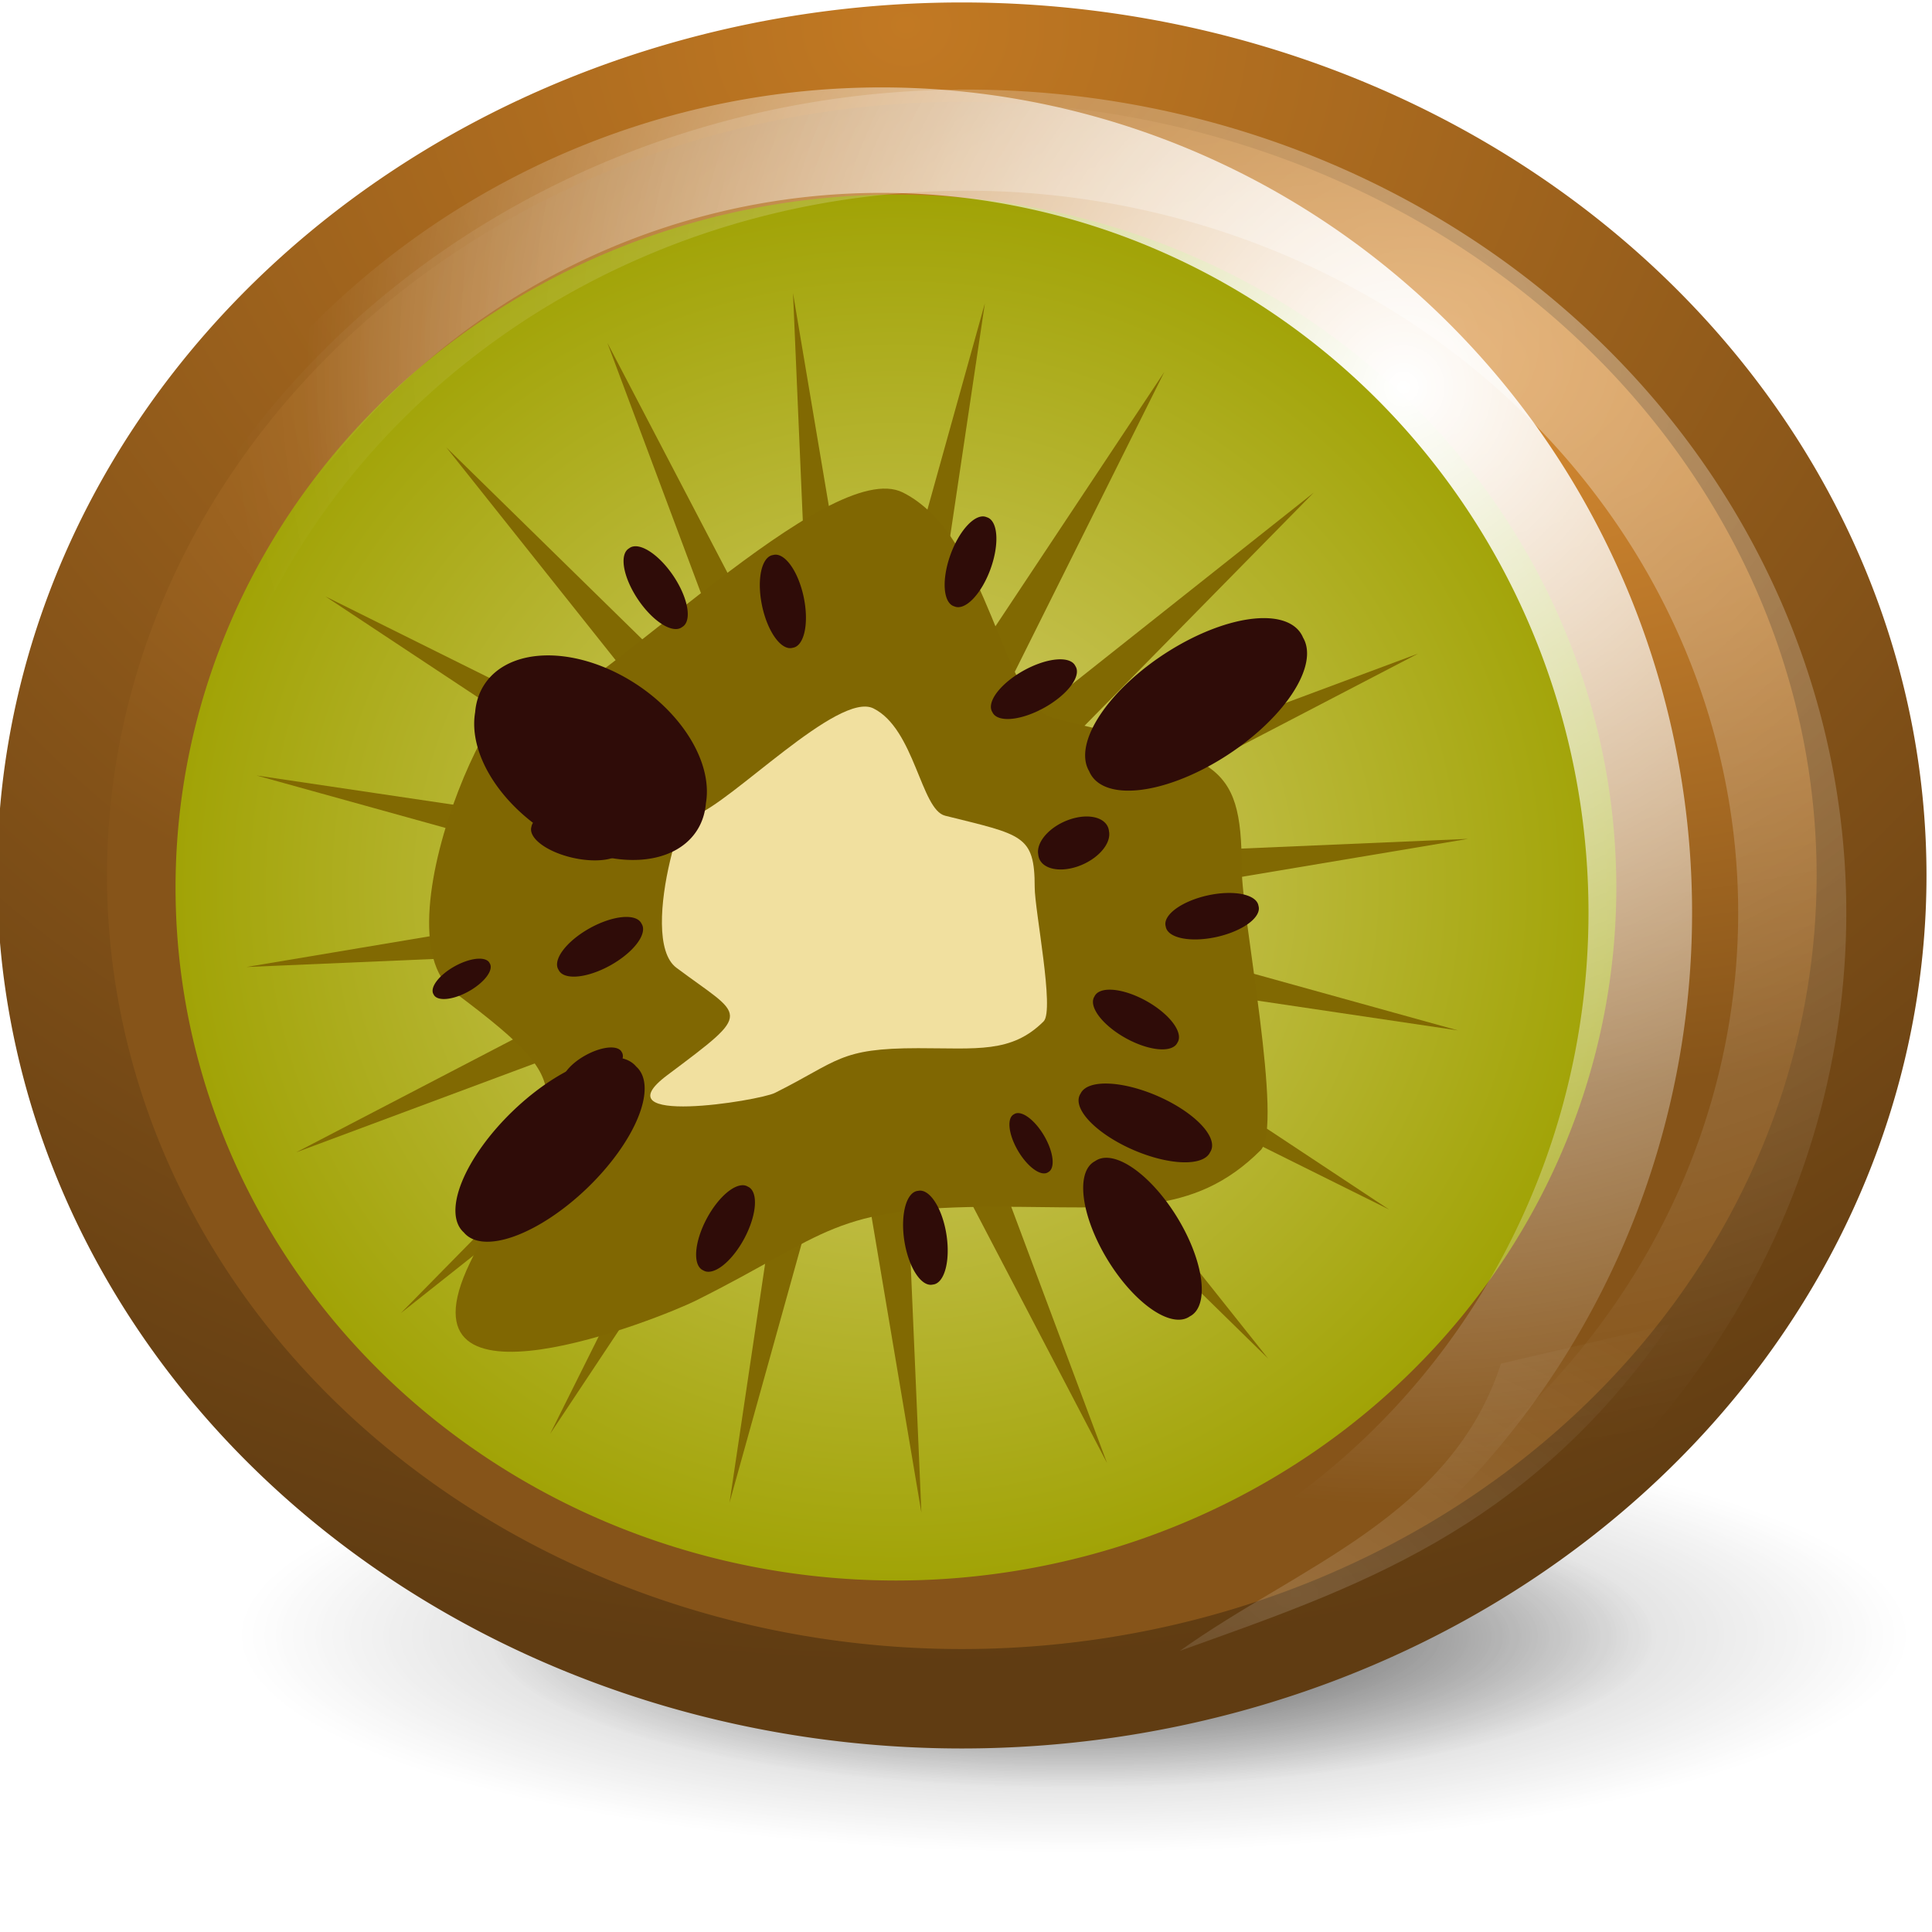 <?xml version="1.0" encoding="UTF-8" standalone="no"?>
<!-- Created with Inkscape (http://www.inkscape.org/) -->
<svg
   xmlns:dc="http://purl.org/dc/elements/1.1/"
   xmlns:cc="http://web.resource.org/cc/"
   xmlns:rdf="http://www.w3.org/1999/02/22-rdf-syntax-ns#"
   xmlns:svg="http://www.w3.org/2000/svg"
   xmlns="http://www.w3.org/2000/svg"
   xmlns:xlink="http://www.w3.org/1999/xlink"
   xmlns:sodipodi="http://sodipodi.sourceforge.net/DTD/sodipodi-0.dtd"
   xmlns:inkscape="http://www.inkscape.org/namespaces/inkscape"
   width="22"
   height="22"
   id="svg7854"
   sodipodi:version="0.32"
   inkscape:version="0.45+devel"
   version="1.0"
   sodipodi:docname="yast-kiwi.svg"
   inkscape:output_extension="org.inkscape.output.svg.inkscape">
  <defs
     id="defs7856">
    <linearGradient
       inkscape:collect="always"
       id="linearGradient5472">
      <stop
         style="stop-color:#ffffff;stop-opacity:1;"
         offset="0"
         id="stop5474" />
      <stop
         style="stop-color:#ffffff;stop-opacity:0;"
         offset="1"
         id="stop5476" />
    </linearGradient>
    <linearGradient
       inkscape:collect="always"
       id="linearGradient5420">
      <stop
         style="stop-color:#c27923;stop-opacity:1"
         offset="0"
         id="stop5422" />
      <stop
         style="stop-color:#603c12;stop-opacity:1"
         offset="1"
         id="stop5424" />
    </linearGradient>
    <linearGradient
       inkscape:collect="always"
       id="linearGradient5412">
      <stop
         style="stop-color:#ffffff;stop-opacity:1;"
         offset="0"
         id="stop5414" />
      <stop
         style="stop-color:#ffffff;stop-opacity:0;"
         offset="1"
         id="stop5416" />
    </linearGradient>
    <linearGradient
       inkscape:collect="always"
       id="linearGradient5336">
      <stop
         style="stop-color:#000000;stop-opacity:1;"
         offset="0"
         id="stop5338" />
      <stop
         style="stop-color:#000000;stop-opacity:0;"
         offset="1"
         id="stop5340" />
    </linearGradient>
    <linearGradient
       id="linearGradient5324">
      <stop
         style="stop-color:#dc8e33;stop-opacity:1"
         offset="0"
         id="stop5326" />
      <stop
         id="stop5332"
         offset="1"
         style="stop-color:#865419;stop-opacity:1;" />
    </linearGradient>
    <linearGradient
       inkscape:collect="always"
       id="linearGradient5316">
      <stop
         style="stop-color:#d6cf72;stop-opacity:1"
         offset="0"
         id="stop5318" />
      <stop
         style="stop-color:#a1a306;stop-opacity:1"
         offset="1"
         id="stop5320" />
    </linearGradient>
    <filter
       inkscape:collect="always"
       id="filter5284"
       x="-0.168"
       width="1.336"
       y="-0.163"
       height="1.326">
      <feGaussianBlur
         inkscape:collect="always"
         stdDeviation="0.921"
         id="feGaussianBlur5286" />
    </filter>
    <radialGradient
       inkscape:collect="always"
       xlink:href="#linearGradient5316"
       id="radialGradient5322"
       cx="23.625"
       cy="26.875"
       fx="23.625"
       fy="26.875"
       r="15.625"
       gradientUnits="userSpaceOnUse" />
    <radialGradient
       inkscape:collect="always"
       xlink:href="#linearGradient5324"
       id="radialGradient5330"
       cx="29.785"
       cy="17.412"
       fx="29.785"
       fy="17.412"
       r="15.625"
       gradientUnits="userSpaceOnUse"
       gradientTransform="matrix(1.722,0,0,0.887,-20.941,1.776)" />
    <radialGradient
       inkscape:collect="always"
       xlink:href="#linearGradient5336"
       id="radialGradient5342"
       cx="26.693"
       cy="41.459"
       fx="26.693"
       fy="41.459"
       r="12.905"
       gradientTransform="matrix(1,0,0,0.26,0,30.668)"
       gradientUnits="userSpaceOnUse" />
    <radialGradient
       inkscape:collect="always"
       xlink:href="#linearGradient5336"
       id="radialGradient5346"
       gradientUnits="userSpaceOnUse"
       gradientTransform="matrix(1,0,0,0.26,0,30.668)"
       cx="26.693"
       cy="41.459"
       fx="26.693"
       fy="41.459"
       r="12.905" />
    <filter
       inkscape:collect="always"
       id="filter5404"
       x="-0.091"
       width="1.183"
       y="-0.351"
       height="1.701">
      <feGaussianBlur
         inkscape:collect="always"
         stdDeviation="0.981"
         id="feGaussianBlur5406" />
    </filter>
    <radialGradient
       inkscape:collect="always"
       xlink:href="#linearGradient5412"
       id="radialGradient5418"
       cx="31.071"
       cy="14.916"
       fx="31.071"
       fy="14.916"
       r="16.105"
       gradientUnits="userSpaceOnUse"
       gradientTransform="matrix(1.403,0,0,1.403,-9.223,-4.678)" />
    <radialGradient
       inkscape:collect="always"
       xlink:href="#linearGradient5420"
       id="radialGradient5426"
       cx="22.661"
       cy="10.745"
       fx="22.661"
       fy="10.745"
       r="16.109"
       gradientUnits="userSpaceOnUse"
       gradientTransform="matrix(1.933,0,0,1.933,-21.143,-10.025)" />
    <radialGradient
       inkscape:collect="always"
       xlink:href="#linearGradient5412"
       id="radialGradient5468"
       gradientUnits="userSpaceOnUse"
       gradientTransform="matrix(1.403,0,0,1.403,-9.223,-4.678)"
       cx="29.518"
       cy="14.204"
       fx="29.518"
       fy="14.204"
       r="16.105" />
    <radialGradient
       inkscape:collect="always"
       xlink:href="#linearGradient5472"
       id="radialGradient5478"
       cx="31.562"
       cy="38.312"
       fx="31.562"
       fy="38.312"
       r="5.438"
       gradientTransform="matrix(2.339,0,0,1.559,-45.696,-24.989)"
       gradientUnits="userSpaceOnUse" />
    <filter
       inkscape:collect="always"
       id="filter5504"
       x="-0.08"
       width="1.161"
       y="-0.121"
       height="1.241">
      <feGaussianBlur
         inkscape:collect="always"
         stdDeviation="0.365"
         id="feGaussianBlur5506" />
    </filter>
  </defs>
  <sodipodi:namedview
     id="base"
     pagecolor="#ffffff"
     bordercolor="#e0e0e0"
     borderopacity="1"
     gridtolerance="10000"
     guidetolerance="10"
     objecttolerance="10"
     inkscape:pageopacity="0.0"
     inkscape:pageshadow="2"
     inkscape:zoom="1"
     inkscape:cx="18.105628"
     inkscape:cy="25.383684"
     inkscape:document-units="px"
     inkscape:current-layer="layer1"
     width="22px"
     height="22px"
     inkscape:showpageshadow="false"
     inkscape:window-width="806"
     inkscape:window-height="777"
     inkscape:window-x="345"
     inkscape:window-y="210">
    <inkscape:grid
       type="xygrid"
       id="grid5408" />
  </sodipodi:namedview>
  <g
     inkscape:label="Layer 1"
     inkscape:groupmode="layer"
     id="layer1">
    <path
       d="M 39.598,41.459 A 12.905,3.359 0 1 1 13.789,41.459 A 12.905,3.359 0 1 1 39.598,41.459 z"
       sodipodi:ry="3.3587573"
       sodipodi:rx="12.904698"
       sodipodi:cy="41.459263"
       sodipodi:cx="26.693281"
       id="path5344"
       style="opacity:0.578;color:#000000;fill:url(#radialGradient5346);fill-opacity:1;fill-rule:evenodd;stroke:none;stroke-width:1;stroke-linecap:butt;stroke-linejoin:miter;marker:none;marker-start:none;marker-mid:none;marker-end:none;stroke-miterlimit:4;stroke-dasharray:none;stroke-dashoffset:0;stroke-opacity:1;visibility:visible;display:inline;overflow:visible;filter:url(#filter5404);enable-background:accumulate"
       sodipodi:type="arc"
       transform="matrix(0.737,0,0,0.736,-7.445,-11.881)" />
    <path
       sodipodi:type="arc"
       style="opacity:0.578;color:#000000;fill:url(#radialGradient5342);fill-opacity:1;fill-rule:evenodd;stroke:none;stroke-width:1;stroke-linecap:butt;stroke-linejoin:miter;marker:none;marker-start:none;marker-mid:none;marker-end:none;stroke-miterlimit:4;stroke-dasharray:none;stroke-dashoffset:0;stroke-opacity:1;visibility:visible;display:inline;overflow:visible;enable-background:accumulate"
       id="path5334"
       sodipodi:cx="26.693281"
       sodipodi:cy="41.459263"
       sodipodi:rx="12.904698"
       sodipodi:ry="3.3587573"
       d="M 39.598,41.459 A 12.905,3.359 0 1 1 13.789,41.459 A 12.905,3.359 0 1 1 39.598,41.459 z"
       transform="matrix(0.513,0,0,0.513,-1.474,-2.618)" />
    <path
       d="M 39.25,26.875 A 15.625,15.625 0 1 1 8,26.875 A 15.625,15.625 0 1 1 39.25,26.875 z"
       sodipodi:ry="15.625"
       sodipodi:rx="15.625"
       sodipodi:cy="26.875"
       sodipodi:cx="23.625"
       id="path5222"
       style="opacity:1;color:#000000;fill:url(#radialGradient5330);fill-opacity:1;fill-rule:evenodd;stroke:url(#radialGradient5426);stroke-width:1.887;stroke-linecap:butt;stroke-linejoin:miter;marker:none;marker-start:none;marker-mid:none;marker-end:none;stroke-miterlimit:4;stroke-dasharray:none;stroke-dashoffset:0;stroke-opacity:1;visibility:visible;display:inline;overflow:visible;enable-background:accumulate"
       sodipodi:type="arc"
       transform="matrix(0.663,0,0,0.6,-4.711,-6.156)" />
    <path
       sodipodi:type="arc"
       style="opacity:1;color:#000000;fill:url(#radialGradient5322);fill-opacity:1;fill-rule:evenodd;stroke:none;stroke-width:1;stroke-linecap:butt;stroke-linejoin:miter;marker:none;marker-start:none;marker-mid:none;marker-end:none;stroke-miterlimit:4;stroke-dasharray:none;stroke-dashoffset:0;stroke-opacity:1;visibility:visible;display:inline;overflow:visible;enable-background:accumulate"
       id="path4633"
       sodipodi:cx="23.625"
       sodipodi:cy="26.875"
       sodipodi:rx="15.625"
       sodipodi:ry="15.625"
       d="M 39.25,26.875 A 15.625,15.625 0 1 1 8,26.875 A 15.625,15.625 0 1 1 39.25,26.875 z"
       transform="matrix(0.525,0,0,0.505,-2.201,-3.465)" />
    <path
       transform="matrix(0.553,0,0,0.563,-3.027,-4.738)"
       sodipodi:type="arc"
       style="opacity:1;color:#000000;fill:none;fill-opacity:1;fill-rule:evenodd;stroke:url(#radialGradient5418);stroke-width:2.133;stroke-linecap:butt;stroke-linejoin:miter;marker:none;marker-start:none;marker-mid:none;marker-end:none;stroke-miterlimit:4;stroke-dasharray:none;stroke-dashoffset:0;stroke-opacity:1;visibility:visible;display:inline;overflow:visible;enable-background:accumulate"
       id="path5410"
       sodipodi:cx="23.625"
       sodipodi:cy="26.875"
       sodipodi:rx="15.625"
       sodipodi:ry="15.625"
       d="M 39.25,26.875 A 15.625,15.625 0 1 1 8,26.875 A 15.625,15.625 0 1 1 39.25,26.875 z" />
    <path
       d="M 39.25,26.875 A 15.625,15.625 0 1 1 8,26.875 A 15.625,15.625 0 1 1 39.25,26.875 z"
       sodipodi:ry="15.625"
       sodipodi:rx="15.625"
       sodipodi:cy="26.875"
       sodipodi:cx="23.625"
       id="path5466"
       style="opacity:0.386;color:#000000;fill:none;fill-opacity:1;fill-rule:evenodd;stroke:url(#radialGradient5468);stroke-width:2.045;stroke-linecap:butt;stroke-linejoin:miter;marker:none;marker-start:none;marker-mid:none;marker-end:none;stroke-miterlimit:4;stroke-dasharray:none;stroke-dashoffset:0;stroke-opacity:1;visibility:visible;display:inline;overflow:visible;enable-background:accumulate"
       sodipodi:type="arc"
       transform="matrix(0.602,0,0,0.563,-3.22,-4.738)" />
    <path
       style="opacity:0.386;color:#000000;fill:url(#radialGradient5478);fill-opacity:1;fill-rule:evenodd;stroke:none;stroke-width:1;stroke-linecap:butt;stroke-linejoin:miter;marker:none;marker-start:none;marker-mid:none;marker-end:none;stroke-miterlimit:4;stroke-dasharray:none;stroke-dashoffset:0;stroke-opacity:1;visibility:visible;display:inline;overflow:visible;filter:url(#filter5504);enable-background:accumulate"
       d="M 25.562,36 C 28.187,34.124 31.585,33.022 32.688,29.625 L 36.438,28.75 C 33.253,33.368 29.395,34.623 25.562,36 z"
       id="path5470"
       sodipodi:nodetypes="cccc"
       transform="matrix(0.513,0,0,0.513,0.323,0.33)" />
    <g
       id="g5520"
       transform="matrix(0.577,0,0,0.576,-2.023,-2.952)">
      <path
         transform="matrix(1.129,0,0,1.129,-4.556,-2.78162e-2)"
         d="M 31.422,25.743 L 24.497,22.296 L 29.308,28.353 L 23.787,22.935 L 26.492,30.182 L 22.915,23.323 L 23.247,31.052 L 21.965,23.423 L 19.893,30.876 L 21.031,23.225 L 16.757,29.672 L 20.204,22.747 L 14.147,27.558 L 19.565,22.037 L 12.318,24.742 L 19.177,21.165 L 11.448,21.497 L 19.077,20.215 L 11.624,18.143 L 19.275,19.281 L 12.828,15.007 L 19.753,18.454 L 14.942,12.397 L 20.463,17.815 L 17.758,10.568 L 21.335,17.427 L 21.003,9.698 L 22.285,17.327 L 24.357,9.874 L 23.219,17.525 L 27.493,11.078 L 24.046,18.003 L 30.103,13.192 L 24.685,18.713 L 31.932,16.008 L 25.073,19.585 L 32.802,19.253 L 25.173,20.535 L 32.626,22.607 L 24.975,21.469 L 31.422,25.743 z"
         inkscape:randomized="0"
         inkscape:rounded="0"
         inkscape:flatsided="false"
         sodipodi:arg2="0.68067841"
         sodipodi:arg1="0.52359878"
         sodipodi:r2="3.0522518"
         sodipodi:r1="10.735455"
         sodipodi:cy="20.375"
         sodipodi:cx="22.125"
         sodipodi:sides="20"
         id="path5288"
         style="opacity:1;color:#000000;fill:#816902;fill-opacity:1;fill-rule:evenodd;stroke:none;stroke-width:1;stroke-linecap:butt;stroke-linejoin:miter;marker:none;marker-start:none;marker-mid:none;marker-end:none;stroke-miterlimit:4;stroke-dasharray:none;stroke-dashoffset:0;stroke-opacity:1;visibility:visible;display:inline;overflow:visible;enable-background:accumulate"
         sodipodi:type="star" />
      <path
         transform="matrix(1.258,0,0,1.258,-7.333,-2.633)"
         sodipodi:nodetypes="csssssssssc"
         style="opacity:1;color:#000000;fill:#806702;fill-opacity:1;fill-rule:evenodd;stroke:none;stroke-width:1;stroke-linecap:butt;stroke-linejoin:miter;marker:none;marker-start:none;marker-mid:none;marker-end:none;stroke-miterlimit:4;stroke-dasharray:none;stroke-dashoffset:0;stroke-opacity:1;visibility:visible;display:inline;overflow:visible;filter:url(#filter5284);enable-background:accumulate"
         d="M 16.872,17.451 C 16.872,17.845 16.872,17.845 16.872,17.451 C 16.872,15.766 14.402,20.754 15.751,21.765 C 17.977,23.435 17.275,23.326 15.986,26.017 C 14.757,28.582 19.002,26.871 19.53,26.607 C 21.639,25.553 21.644,25.131 24.256,25.131 C 26.189,25.131 27.332,25.304 28.391,24.244 C 28.758,23.878 28.096,20.574 28.096,19.814 C 28.096,18.077 27.686,18.087 25.142,17.451 C 24.342,17.251 24.14,14.587 22.779,13.906 C 21.624,13.329 18.062,17.054 16.872,17.451 z"
         id="path5226" />
      <path
         id="path5224"
         d="M 17.208,21.251 C 17.208,21.487 17.208,21.487 17.208,21.251 C 17.208,20.243 16.048,23.651 16.854,24.256 C 18.187,25.256 18.401,25.085 16.678,26.378 C 15.316,27.399 18.483,26.889 18.799,26.731 C 20.061,26.1 20.064,25.847 21.627,25.847 C 22.784,25.847 23.468,25.951 24.102,25.317 C 24.322,25.098 23.926,23.12 23.926,22.665 C 23.926,21.626 23.68,21.632 22.158,21.251 C 21.679,21.132 21.558,19.537 20.744,19.13 C 20.052,18.784 17.921,21.014 17.208,21.251 z"
         style="opacity:1;color:#000000;fill:#f1e09f;fill-opacity:1;fill-rule:evenodd;stroke:none;stroke-width:1;stroke-linecap:butt;stroke-linejoin:miter;marker:none;marker-start:none;marker-mid:none;marker-end:none;stroke-miterlimit:4;stroke-dasharray:none;stroke-dashoffset:0;stroke-opacity:1;visibility:visible;display:inline;overflow:visible;enable-background:accumulate" />
      <path
         sodipodi:type="arc"
         style="opacity:1;color:#000000;fill:#2f0c08;fill-opacity:1;fill-rule:evenodd;stroke:none;stroke-width:1;stroke-linecap:butt;stroke-linejoin:miter;marker:none;marker-start:none;marker-mid:none;marker-end:none;stroke-miterlimit:4;stroke-dasharray:none;stroke-dashoffset:0;stroke-opacity:1;visibility:visible;display:inline;overflow:visible;enable-background:accumulate"
         id="path5292"
         sodipodi:cx="26.8125"
         sodipodi:cy="17.1875"
         sodipodi:rx="0.9375"
         sodipodi:ry="0.6875"
         d="M 27.75,17.188 A 0.938,0.688 0 1 1 25.875,17.188 A 0.938,0.688 0 1 1 27.75,17.188 z"
         transform="matrix(2.252,-1.407,0.742,1.492,-46.024,31.131)" />
      <path
         sodipodi:type="arc"
         style="opacity:1;color:#000000;fill:#2f0c08;fill-opacity:1;fill-rule:evenodd;stroke:none;stroke-width:1;stroke-linecap:butt;stroke-linejoin:miter;marker:none;marker-start:none;marker-mid:none;marker-end:none;stroke-miterlimit:4;stroke-dasharray:none;stroke-dashoffset:0;stroke-opacity:1;visibility:visible;display:inline;overflow:visible;enable-background:accumulate"
         id="path5294"
         sodipodi:cx="26.8125"
         sodipodi:cy="17.1875"
         sodipodi:rx="0.9375"
         sodipodi:ry="0.6875"
         d="M 27.75,17.188 A 0.938,0.688 0 1 1 25.875,17.188 A 0.938,0.688 0 1 1 27.75,17.188 z"
         transform="matrix(0.873,-0.487,0.288,0.516,-4.447,22.938)" />
      <path
         sodipodi:type="arc"
         style="opacity:1;color:#000000;fill:#2f0c08;fill-opacity:1;fill-rule:evenodd;stroke:none;stroke-width:1;stroke-linecap:butt;stroke-linejoin:miter;marker:none;marker-start:none;marker-mid:none;marker-end:none;stroke-miterlimit:4;stroke-dasharray:none;stroke-dashoffset:0;stroke-opacity:1;visibility:visible;display:inline;overflow:visible;enable-background:accumulate"
         id="path5296"
         sodipodi:cx="26.8125"
         sodipodi:cy="17.1875"
         sodipodi:rx="0.9375"
         sodipodi:ry="0.6875"
         d="M 27.75,17.188 A 0.938,0.688 0 1 1 25.875,17.188 A 0.938,0.688 0 1 1 27.75,17.188 z"
         transform="matrix(0.341,-0.94,0.555,0.202,3.977,37.963)" />
      <path
         sodipodi:type="arc"
         style="opacity:1;color:#000000;fill:#2f0c08;fill-opacity:1;fill-rule:evenodd;stroke:none;stroke-width:1;stroke-linecap:butt;stroke-linejoin:miter;marker:none;marker-start:none;marker-mid:none;marker-end:none;stroke-miterlimit:4;stroke-dasharray:none;stroke-dashoffset:0;stroke-opacity:1;visibility:visible;display:inline;overflow:visible;enable-background:accumulate"
         id="path5298"
         sodipodi:cx="26.8125"
         sodipodi:cy="17.1875"
         sodipodi:rx="0.9375"
         sodipodi:ry="0.6875"
         d="M 27.75,17.188 A 0.938,0.688 0 1 1 25.875,17.188 A 0.938,0.688 0 1 1 27.75,17.188 z"
         transform="matrix(1.362,0.62,-0.411,0.717,-3.345,-1.623)" />
      <path
         sodipodi:type="arc"
         style="opacity:1;color:#000000;fill:#2f0c08;fill-opacity:1;fill-rule:evenodd;stroke:none;stroke-width:1;stroke-linecap:butt;stroke-linejoin:miter;marker:none;marker-start:none;marker-mid:none;marker-end:none;stroke-miterlimit:4;stroke-dasharray:none;stroke-dashoffset:0;stroke-opacity:1;visibility:visible;display:inline;overflow:visible;enable-background:accumulate"
         id="path5300"
         sodipodi:cx="26.8125"
         sodipodi:cy="17.1875"
         sodipodi:rx="0.9375"
         sodipodi:ry="0.6875"
         d="M 27.75,17.188 A 0.938,0.688 0 1 1 25.875,17.188 A 0.938,0.688 0 1 1 27.75,17.188 z"
         transform="matrix(0.998,1.636,-0.967,0.59,15.915,-24.392)" />
      <path
         sodipodi:type="arc"
         style="opacity:1;color:#000000;fill:#2f0c08;fill-opacity:1;fill-rule:evenodd;stroke:none;stroke-width:1;stroke-linecap:butt;stroke-linejoin:miter;marker:none;marker-start:none;marker-mid:none;marker-end:none;stroke-miterlimit:4;stroke-dasharray:none;stroke-dashoffset:0;stroke-opacity:1;visibility:visible;display:inline;overflow:visible;enable-background:accumulate"
         id="path5302"
         sodipodi:cx="26.8125"
         sodipodi:cy="17.1875"
         sodipodi:rx="0.9375"
         sodipodi:ry="0.6875"
         d="M 27.75,17.188 A 0.938,0.688 0 1 1 25.875,17.188 A 0.938,0.688 0 1 1 27.75,17.188 z"
         transform="matrix(-0.155,-0.988,0.584,-9.1653994e-2,15.887,57.66)" />
      <path
         sodipodi:type="arc"
         style="opacity:1;color:#000000;fill:#2f0c08;fill-opacity:1;fill-rule:evenodd;stroke:none;stroke-width:1;stroke-linecap:butt;stroke-linejoin:miter;marker:none;marker-start:none;marker-mid:none;marker-end:none;stroke-miterlimit:4;stroke-dasharray:none;stroke-dashoffset:0;stroke-opacity:1;visibility:visible;display:inline;overflow:visible;enable-background:accumulate"
         id="path5304"
         sodipodi:cx="26.8125"
         sodipodi:cy="17.1875"
         sodipodi:rx="0.9375"
         sodipodi:ry="0.6875"
         d="M 27.75,17.188 A 0.938,0.688 0 1 1 25.875,17.188 A 0.938,0.688 0 1 1 27.75,17.188 z"
         transform="matrix(0.359,0.611,-0.361,0.212,20.433,7.7)" />
      <path
         sodipodi:type="arc"
         style="opacity:1;color:#000000;fill:#2f0c08;fill-opacity:1;fill-rule:evenodd;stroke:none;stroke-width:1;stroke-linecap:butt;stroke-linejoin:miter;marker:none;marker-start:none;marker-mid:none;marker-end:none;stroke-miterlimit:4;stroke-dasharray:none;stroke-dashoffset:0;stroke-opacity:1;visibility:visible;display:inline;overflow:visible;enable-background:accumulate"
         id="path5306"
         sodipodi:cx="26.8125"
         sodipodi:cy="17.1875"
         sodipodi:rx="0.9375"
         sodipodi:ry="0.6875"
         d="M 27.75,17.188 A 0.938,0.688 0 1 1 25.875,17.188 A 0.938,0.688 0 1 1 27.75,17.188 z"
         transform="matrix(-0.206,-0.978,0.578,-0.122,14.545,45.334)" />
      <path
         sodipodi:type="arc"
         style="opacity:1;color:#000000;fill:#2f0c08;fill-opacity:1;fill-rule:evenodd;stroke:none;stroke-width:1;stroke-linecap:butt;stroke-linejoin:miter;marker:none;marker-start:none;marker-mid:none;marker-end:none;stroke-miterlimit:4;stroke-dasharray:none;stroke-dashoffset:0;stroke-opacity:1;visibility:visible;display:inline;overflow:visible;enable-background:accumulate"
         id="path5308"
         sodipodi:cx="26.8125"
         sodipodi:cy="17.1875"
         sodipodi:rx="0.9375"
         sodipodi:ry="0.6875"
         d="M 27.75,17.188 A 0.938,0.688 0 1 1 25.875,17.188 A 0.938,0.688 0 1 1 27.75,17.188 z"
         transform="matrix(0.471,-0.882,0.521,0.278,-3.759,48.282)" />
      <path
         sodipodi:type="arc"
         style="opacity:1;color:#000000;fill:#2f0c08;fill-opacity:1;fill-rule:evenodd;stroke:none;stroke-width:1;stroke-linecap:butt;stroke-linejoin:miter;marker:none;marker-start:none;marker-mid:none;marker-end:none;stroke-miterlimit:4;stroke-dasharray:none;stroke-dashoffset:0;stroke-opacity:1;visibility:visible;display:inline;overflow:visible;enable-background:accumulate"
         id="path5310"
         sodipodi:cx="26.8125"
         sodipodi:cy="17.1875"
         sodipodi:rx="0.9375"
         sodipodi:ry="0.6875"
         d="M 27.75,17.188 A 0.938,0.688 0 1 1 25.875,17.188 A 0.938,0.688 0 1 1 27.75,17.188 z"
         transform="matrix(1.814,-1.749,1.033,1.072,-52.032,56.32)" />
      <path
         sodipodi:type="arc"
         style="opacity:1;color:#000000;fill:#2f0c08;fill-opacity:1;fill-rule:evenodd;stroke:none;stroke-width:1;stroke-linecap:butt;stroke-linejoin:miter;marker:none;marker-start:none;marker-mid:none;marker-end:none;stroke-miterlimit:4;stroke-dasharray:none;stroke-dashoffset:0;stroke-opacity:1;visibility:visible;display:inline;overflow:visible;enable-background:accumulate"
         id="path5312"
         sodipodi:cx="26.8125"
         sodipodi:cy="17.1875"
         sodipodi:rx="0.9375"
         sodipodi:ry="0.6875"
         d="M 27.75,17.188 A 0.938,0.688 0 1 1 25.875,17.188 A 0.938,0.688 0 1 1 27.75,17.188 z"
         transform="matrix(0.873,-0.487,0.288,0.516,-13.009,28.031)" />
      <path
         sodipodi:type="arc"
         style="opacity:1;color:#000000;fill:#2f0c08;fill-opacity:1;fill-rule:evenodd;stroke:none;stroke-width:1;stroke-linecap:butt;stroke-linejoin:miter;marker:none;marker-start:none;marker-mid:none;marker-end:none;stroke-miterlimit:4;stroke-dasharray:none;stroke-dashoffset:0;stroke-opacity:1;visibility:visible;display:inline;overflow:visible;enable-background:accumulate"
         id="path5314"
         sodipodi:cx="26.8125"
         sodipodi:cy="17.1875"
         sodipodi:rx="0.9375"
         sodipodi:ry="0.6875"
         d="M 27.75,17.188 A 0.938,0.688 0 1 1 25.875,17.188 A 0.938,0.688 0 1 1 27.75,17.188 z"
         transform="matrix(0.614,-0.342,0.202,0.363,-4.733,29.178)" />
      <path
         transform="matrix(-0.558,-0.83,0.49,-0.33,22.985,44.669)"
         d="M 27.75,17.188 A 0.938,0.688 0 1 1 25.875,17.188 A 0.938,0.688 0 1 1 27.75,17.188 z"
         sodipodi:ry="0.6875"
         sodipodi:rx="0.9375"
         sodipodi:cy="17.1875"
         sodipodi:cx="26.8125"
         id="path5428"
         style="opacity:1;color:#000000;fill:#2f0c08;fill-opacity:1;fill-rule:evenodd;stroke:none;stroke-width:1;stroke-linecap:butt;stroke-linejoin:miter;marker:none;marker-start:none;marker-mid:none;marker-end:none;stroke-miterlimit:4;stroke-dasharray:none;stroke-dashoffset:0;stroke-opacity:1;visibility:visible;display:inline;overflow:visible;enable-background:accumulate"
         sodipodi:type="arc" />
      <path
         transform="matrix(0.976,0.218,-0.129,0.577,-9.043,5.912)"
         d="M 27.75,17.188 A 0.938,0.688 0 1 1 25.875,17.188 A 0.938,0.688 0 1 1 27.75,17.188 z"
         sodipodi:ry="0.6875"
         sodipodi:rx="0.9375"
         sodipodi:cy="17.1875"
         sodipodi:cx="26.8125"
         id="path5508"
         style="opacity:1;color:#000000;fill:#2f0c08;fill-opacity:1;fill-rule:evenodd;stroke:none;stroke-width:1;stroke-linecap:butt;stroke-linejoin:miter;marker:none;marker-start:none;marker-mid:none;marker-end:none;stroke-miterlimit:4;stroke-dasharray:none;stroke-dashoffset:0;stroke-opacity:1;visibility:visible;display:inline;overflow:visible;enable-background:accumulate"
         sodipodi:type="arc" />
      <path
         inkscape:transform-center-y="8.5333026"
         sodipodi:type="arc"
         style="opacity:1;color:#000000;fill:#2f0c08;fill-opacity:1;fill-rule:evenodd;stroke:none;stroke-width:1;stroke-linecap:butt;stroke-linejoin:miter;marker:none;marker-start:none;marker-mid:none;marker-end:none;stroke-miterlimit:4;stroke-dasharray:none;stroke-dashoffset:0;stroke-opacity:1;visibility:visible;display:inline;overflow:visible;enable-background:accumulate"
         id="path5510"
         sodipodi:cx="26.8125"
         sodipodi:cy="17.1875"
         sodipodi:rx="0.9375"
         sodipodi:ry="0.6875"
         d="M 27.75,17.188 A 0.938,0.688 0 1 1 25.875,17.188 A 0.938,0.688 0 1 1 27.75,17.188 z"
         transform="matrix(2.429,0.958,-0.32,2.54,-44.467,-49.24)" />
      <path
         transform="matrix(0.59,-0.329,0.194,0.349,-6.537,27.299)"
         d="M 27.75,17.188 A 0.938,0.688 0 1 1 25.875,17.188 A 0.938,0.688 0 1 1 27.75,17.188 z"
         sodipodi:ry="0.6875"
         sodipodi:rx="0.9375"
         sodipodi:cy="17.1875"
         sodipodi:cx="26.8125"
         id="path5512"
         style="opacity:1;color:#000000;fill:#2f0c08;fill-opacity:1;fill-rule:evenodd;stroke:none;stroke-width:1;stroke-linecap:butt;stroke-linejoin:miter;marker:none;marker-start:none;marker-mid:none;marker-end:none;stroke-miterlimit:4;stroke-dasharray:none;stroke-dashoffset:0;stroke-opacity:1;visibility:visible;display:inline;overflow:visible;enable-background:accumulate"
         sodipodi:type="arc" />
      <path
         transform="matrix(-0.873,-0.487,-0.288,0.516,54.282,29.469)"
         d="M 27.75,17.188 A 0.938,0.688 0 1 1 25.875,17.188 A 0.938,0.688 0 1 1 27.75,17.188 z"
         sodipodi:ry="0.6875"
         sodipodi:rx="0.9375"
         sodipodi:cy="17.1875"
         sodipodi:cx="26.8125"
         id="path5514"
         style="opacity:1;color:#000000;fill:#2f0c08;fill-opacity:1;fill-rule:evenodd;stroke:none;stroke-width:1;stroke-linecap:butt;stroke-linejoin:miter;marker:none;marker-start:none;marker-mid:none;marker-end:none;stroke-miterlimit:4;stroke-dasharray:none;stroke-dashoffset:0;stroke-opacity:1;visibility:visible;display:inline;overflow:visible;enable-background:accumulate"
         sodipodi:type="arc" />
      <path
         sodipodi:type="arc"
         style="opacity:1;color:#000000;fill:#2f0c08;fill-opacity:1;fill-rule:evenodd;stroke:none;stroke-width:1;stroke-linecap:butt;stroke-linejoin:miter;marker:none;marker-start:none;marker-mid:none;marker-end:none;stroke-miterlimit:4;stroke-dasharray:none;stroke-dashoffset:0;stroke-opacity:1;visibility:visible;display:inline;overflow:visible;enable-background:accumulate"
         id="path5516"
         sodipodi:cx="26.8125"
         sodipodi:cy="17.1875"
         sodipodi:rx="0.9375"
         sodipodi:ry="0.6875"
         d="M 27.75,17.188 A 0.938,0.688 0 1 1 25.875,17.188 A 0.938,0.688 0 1 1 27.75,17.188 z"
         transform="matrix(-0.976,0.218,0.129,0.577,51.379,7.475)" />
      <path
         transform="matrix(-0.744,0.248,9.7969541e-2,0.658,42.959,3.831)"
         d="M 27.75,17.188 A 0.938,0.688 0 1 1 25.875,17.188 A 0.938,0.688 0 1 1 27.75,17.188 z"
         sodipodi:ry="0.6875"
         sodipodi:rx="0.9375"
         sodipodi:cy="17.1875"
         sodipodi:cx="26.8125"
         id="path5518"
         style="opacity:1;color:#000000;fill:#2f0c08;fill-opacity:1;fill-rule:evenodd;stroke:none;stroke-width:1;stroke-linecap:butt;stroke-linejoin:miter;marker:none;marker-start:none;marker-mid:none;marker-end:none;stroke-miterlimit:4;stroke-dasharray:none;stroke-dashoffset:0;stroke-opacity:1;visibility:visible;display:inline;overflow:visible;enable-background:accumulate"
         sodipodi:type="arc"
         inkscape:transform-center-y="2.2090411" />
    </g>
  </g>
</svg>
